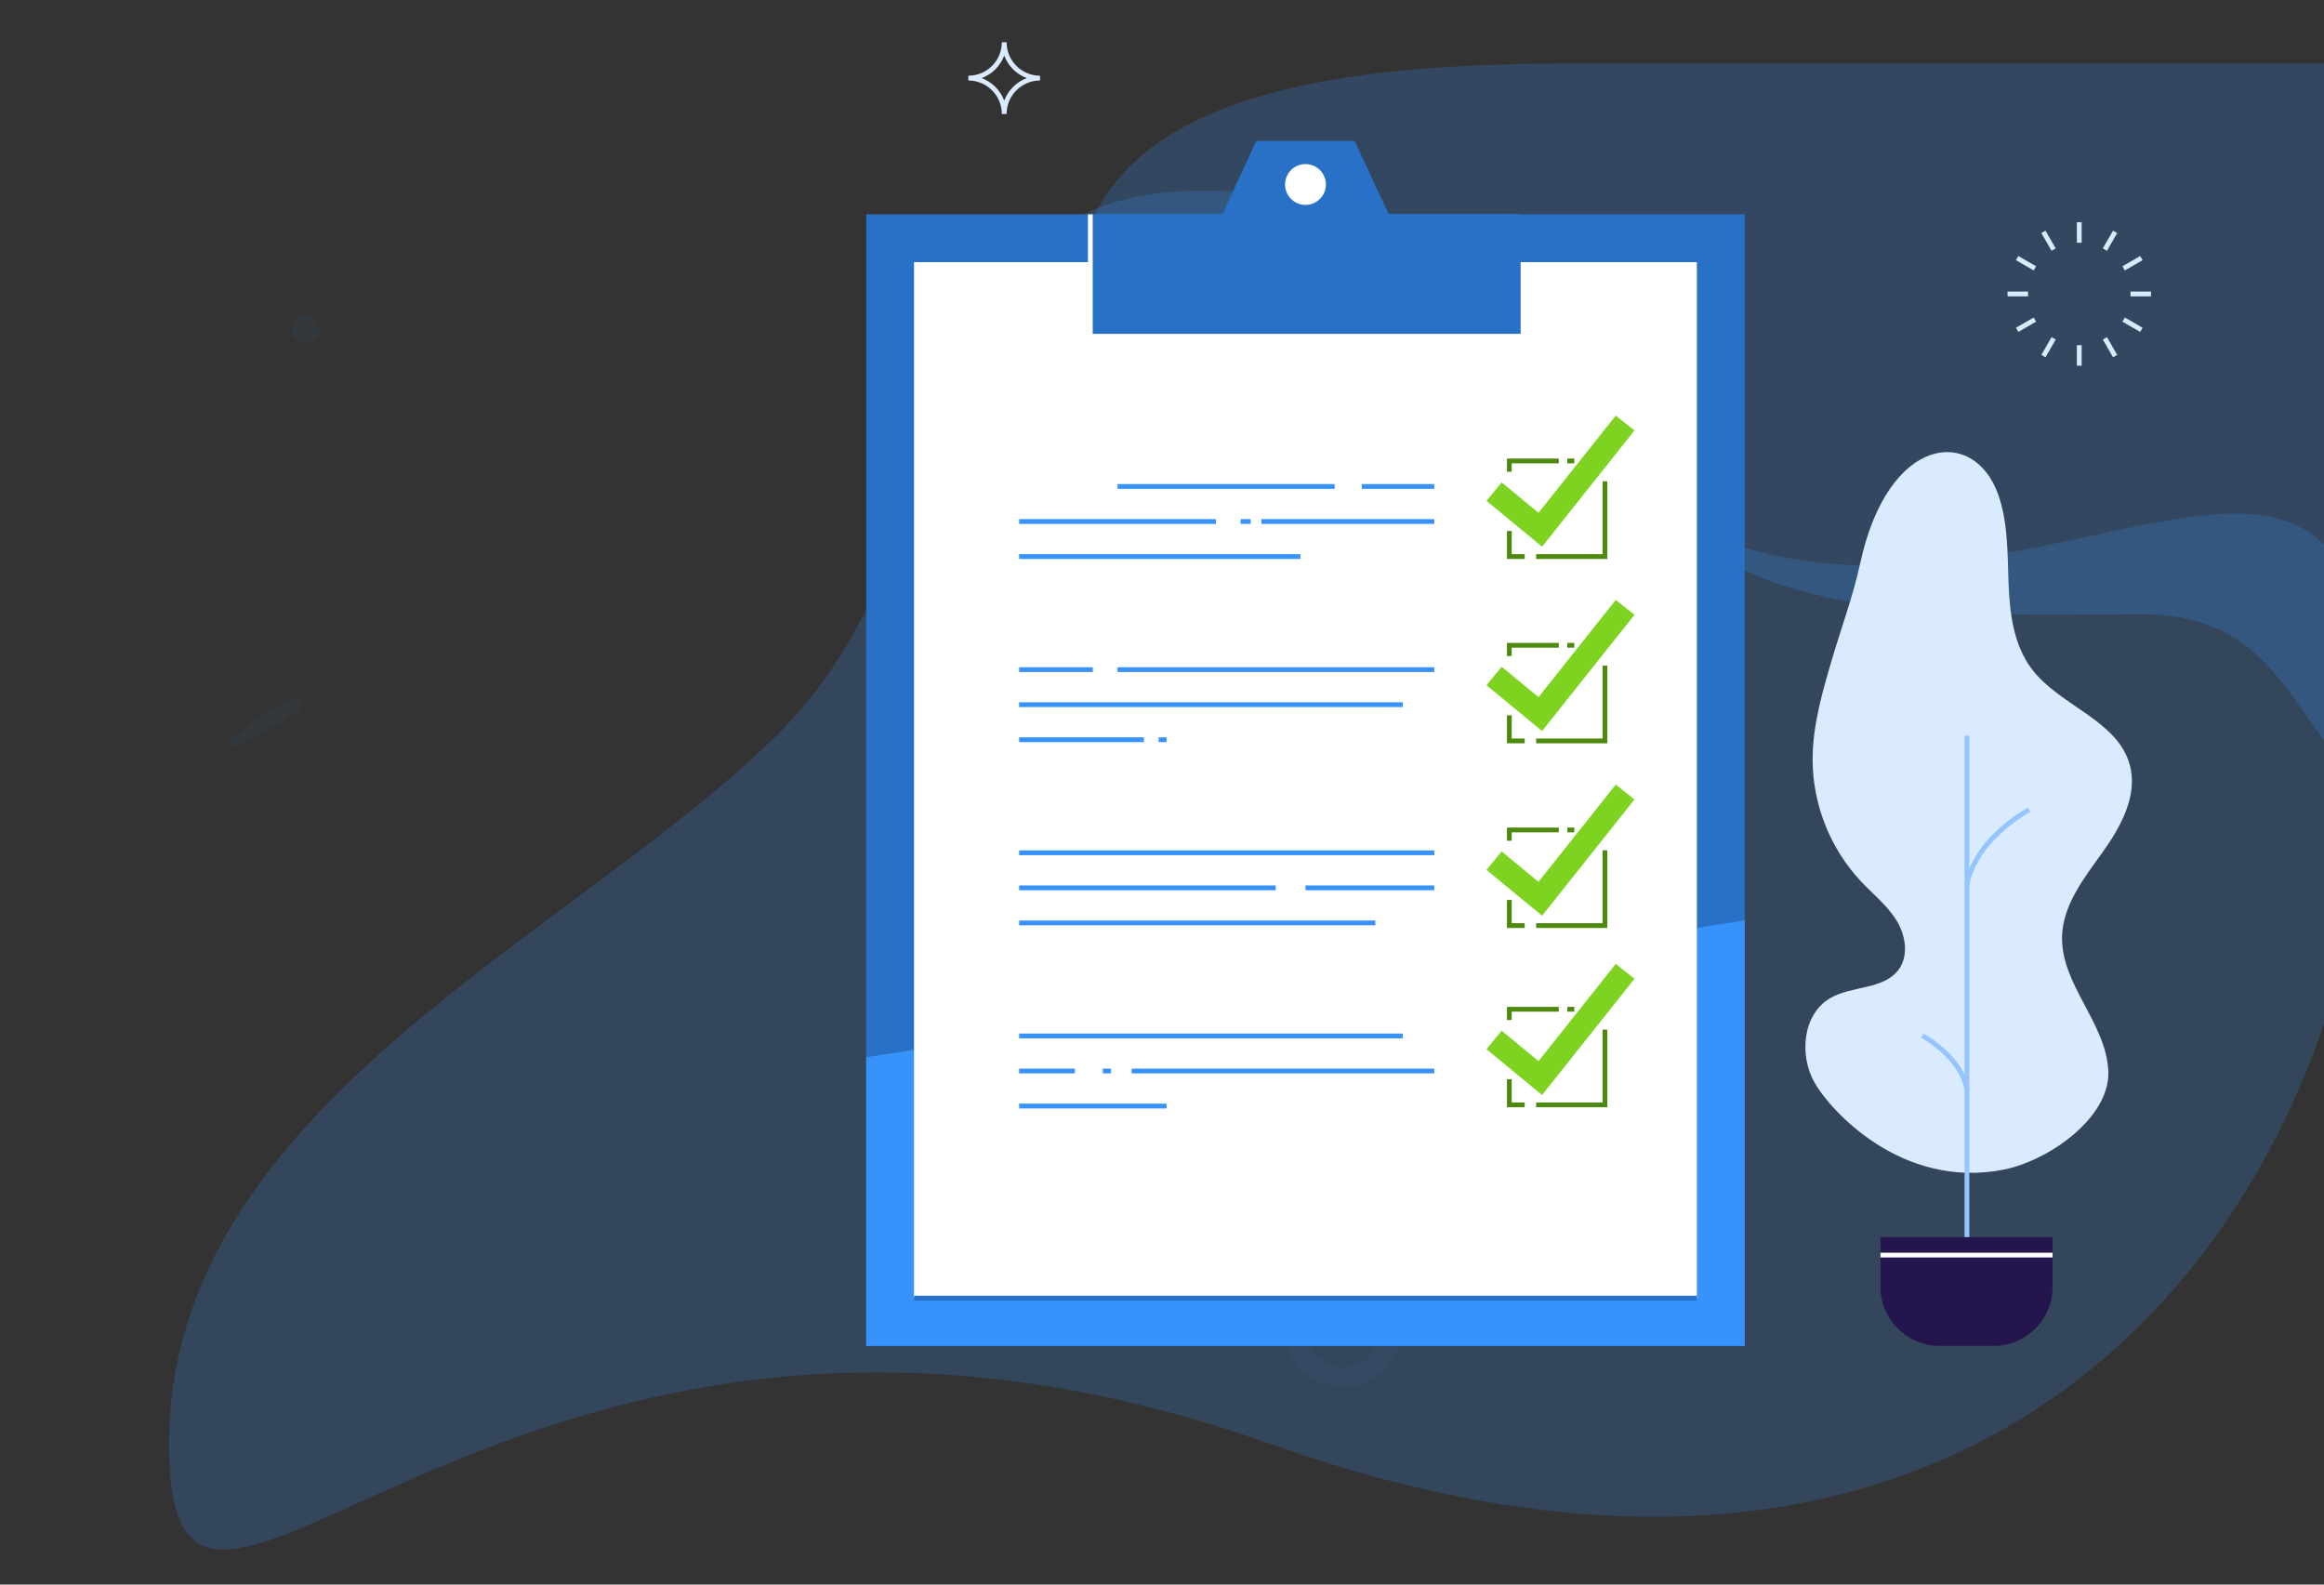 <svg width="110" height="75" viewBox="0 0 110 75" fill="none" xmlns="http://www.w3.org/2000/svg">
<rect x="0" y="0" width="110" height="75" fill="#333333" stroke="none"/>
<g clip-path="url(#clip0)">
<path opacity="0.228" d="M76.107 3C68.14 3 54.377 3 51.48 10.968C48.583 18.935 72.673 18.468 78.28 24.076C83.888 29.684 92.93 29.076 101.459 29.076C109.988 29.076 108.372 38.477 115.222 37.044C122.071 35.611 115.946 28.431 118.119 24.076C118.119 20.016 118.119 3 118.119 3C118.119 3 89.508 3 76.107 3Z" fill="#3792FC"/>
<path opacity="0.2" d="M60.152 68.35C24.047 55.522 8 84.385 8 68.35C8 52.315 27.256 44.298 36.884 34.677C46.513 25.056 42.299 9.021 56.943 9.021C71.587 9.021 64.209 18.01 80.211 25.056C96.213 32.102 112.305 13.832 112.305 34.677C112.305 55.522 96.258 81.178 60.152 68.35Z" fill="#3792FC"/>
<path opacity="0.05" d="M11.154 35.316C12.177 34.827 13.225 34.263 14.147 33.602C14.485 33.358 14.152 32.885 13.796 33.073C12.811 33.589 11.849 34.256 10.971 34.935C10.791 35.07 10.921 35.426 11.154 35.316Z" fill="#3792FC"/>
<path opacity="0.05" d="M78.311 45.262C78.097 44.149 77.819 42.992 77.413 41.931C77.265 41.543 76.721 41.743 76.812 42.137C77.06 43.222 77.461 44.32 77.894 45.342C77.982 45.55 78.361 45.515 78.311 45.262Z" fill="#3792FC"/>
<path opacity="0.05" d="M14.94 15.157C14.92 15.139 14.902 15.122 14.882 15.107C14.629 14.881 14.213 14.838 13.967 15.107C13.719 15.377 13.727 15.751 13.967 16.021C13.985 16.042 14.003 16.059 14.018 16.079C14.243 16.335 14.712 16.327 14.94 16.079C15.165 15.831 15.211 15.397 14.94 15.157Z" fill="#3792FC"/>
<path opacity="0.05" d="M73.186 19.095C73.25 18.68 73.238 18.287 73.468 17.92C73.931 17.194 74.588 17.376 75.223 17.696C75.871 18.023 76.482 18.217 77.184 17.914C78.283 17.439 78.801 15.78 77.75 15C77.411 14.745 77.075 15.163 77.121 15.484C77.184 15.929 77.405 16.422 77.024 16.804C76.513 17.315 75.913 16.885 75.402 16.655C74.851 16.407 74.264 16.353 73.698 16.583C72.72 16.979 72.009 18.305 72.787 19.201C72.896 19.325 73.159 19.267 73.186 19.095Z" fill="#3792FC"/>
<path opacity="0.05" d="M61.846 61.03C60.842 61.995 60.461 63.496 61.418 64.657C62.319 65.75 64.068 65.979 65.193 65.11C67.916 63.008 65.077 59.137 62.143 59.938C61.598 60.086 61.734 60.862 62.271 60.89C63.128 60.938 64.048 60.97 64.733 61.575C65.47 62.219 65.486 63.312 64.881 64.057C63.28 66.023 60.501 63.128 62.183 61.367C62.399 61.147 62.071 60.818 61.846 61.03Z" fill="#3792FC"/>
<path d="M82.582 10.145V63.704H41V10.145H82.582Z" fill="#2871C6"/>
<path d="M82.582 43.564V63.704H41V50.042L82.582 43.564Z" fill="#3792FC"/>
<path d="M43.263 61.441V12.408H80.318V61.441H43.263Z" fill="white"/>
<path d="M67.888 23.138H64.455V22.912H67.888V23.138Z" fill="#3792FC"/>
<path d="M63.173 23.138H52.895V22.912H63.173V23.138Z" fill="#3792FC"/>
<path d="M67.888 24.797H59.705V24.57H67.888V24.797Z" fill="#3792FC"/>
<path d="M59.196 24.797H58.723V24.57H59.196V24.797Z" fill="#3792FC"/>
<path d="M57.553 24.797H48.237V24.57H57.553V24.797Z" fill="#3792FC"/>
<path d="M61.551 26.456H48.237V26.23H61.551V26.456Z" fill="#3792FC"/>
<path d="M67.888 31.807H52.895V31.581H67.888V31.807Z" fill="#3792FC"/>
<path d="M51.726 31.807H48.237V31.581H51.726V31.807Z" fill="#3792FC"/>
<path d="M66.398 33.466H48.237V33.24H66.398V33.466Z" fill="#3792FC"/>
<path d="M55.215 35.125H54.84V34.899H55.215V35.125Z" fill="#3792FC"/>
<path d="M54.142 35.125H48.237V34.899H54.142V35.125Z" fill="#3792FC"/>
<path d="M67.888 40.477H48.237V40.25H67.888V40.477Z" fill="#3792FC"/>
<path d="M67.888 42.136H61.791V41.909H67.888V42.136Z" fill="#3792FC"/>
<path d="M60.382 42.136H48.237V41.909H60.382V42.136Z" fill="#3792FC"/>
<path d="M65.097 43.795H48.237V43.569H65.097V43.795Z" fill="#3792FC"/>
<path d="M72.168 26.343H71.44V25.13L72.168 26.343Z" fill="white"/>
<path d="M71.44 22.328V21.817H73.781L71.44 22.328Z" fill="white"/>
<path d="M72.99 25.877L70.358 23.705L71.078 22.832L72.821 24.271L76.477 19.671L77.363 20.375L72.99 25.877Z" fill="#7ED321"/>
<path d="M72.168 26.456H71.327V25.13H71.553V26.229H72.168V26.456Z" fill="#4D890D"/>
<path d="M76.079 26.456H72.709V26.229H75.853V22.779H76.079V26.456Z" fill="#4D890D"/>
<path d="M74.516 21.93H74.184V21.703H74.516V21.93Z" fill="#4D890D"/>
<path d="M71.553 22.328H71.327V21.703H73.781V21.93H71.553V22.328Z" fill="#4D890D"/>
<path d="M72.99 34.602L70.358 32.431L71.078 31.558L72.821 32.996L76.477 28.396L77.363 29.1L72.99 34.602Z" fill="#7ED321"/>
<path d="M72.168 35.181H71.327V33.855H71.553V34.955H72.168V35.181Z" fill="#4D890D"/>
<path d="M76.079 35.181H72.709V34.955H75.853V31.505H76.079V35.181Z" fill="#4D890D"/>
<path d="M74.516 30.655H74.184V30.429H74.516V30.655Z" fill="#4D890D"/>
<path d="M71.553 31.053H71.327V30.429H73.781V30.655H71.553V31.053Z" fill="#4D890D"/>
<path d="M72.99 43.343L70.358 41.172L71.078 40.299L72.821 41.737L76.477 37.137L77.363 37.841L72.99 43.343Z" fill="#7ED321"/>
<path d="M72.168 43.922H71.327V42.596H71.553V43.696H72.168V43.922Z" fill="#4D890D"/>
<path d="M76.079 43.922H72.709V43.696H75.853V40.246H76.079V43.922Z" fill="#4D890D"/>
<path d="M74.516 39.396H74.184V39.17H74.516V39.396Z" fill="#4D890D"/>
<path d="M71.553 39.794H71.327V39.17H73.781V39.396H71.553V39.794Z" fill="#4D890D"/>
<path d="M72.99 51.83L70.358 49.658L71.078 48.785L72.821 50.224L76.477 45.623L77.363 46.327L72.99 51.83Z" fill="#7ED321"/>
<path d="M72.168 52.408H71.327V51.082H71.553V52.182H72.168V52.408Z" fill="#4D890D"/>
<path d="M76.079 52.408H72.709V52.182H75.853V48.732H76.079V52.408Z" fill="#4D890D"/>
<path d="M74.516 47.882H74.184V47.656H74.516V47.882Z" fill="#4D890D"/>
<path d="M71.553 48.28H71.327V47.656H73.781V47.882H71.553V48.28Z" fill="#4D890D"/>
<path d="M66.398 49.146H48.237V48.92H66.398V49.146Z" fill="#3792FC"/>
<path d="M67.888 50.805H53.562V50.579H67.888V50.805Z" fill="#3792FC"/>
<path d="M52.585 50.805H52.197V50.579H52.585V50.805Z" fill="#3792FC"/>
<path d="M50.877 50.805H48.237V50.579H50.877V50.805Z" fill="#3792FC"/>
<path d="M55.215 52.464H48.237V52.238H55.215V52.464Z" fill="#3792FC"/>
<path d="M80.318 61.554H43.263V61.328H80.318V61.554Z" fill="#2871C6"/>
<path d="M51.608 10.145V15.803H71.975V10.145H65.722L64.115 6.677H59.47L57.862 10.145H51.608Z" fill="#2871C6"/>
<path d="M51.608 10.145V14.269L71.975 11.097V10.145H65.722L64.115 6.677H59.47L57.862 10.145H51.608Z" fill="#2871C6"/>
<path d="M88.045 26.672C87.712 28.214 87.155 29.699 86.71 31.212C86.251 32.77 85.789 34.354 85.795 35.978C85.802 38.09 86.64 40.188 88.09 41.723C88.658 42.325 89.321 42.851 89.759 43.553C90.196 44.256 90.358 45.22 89.869 45.888C89.164 46.851 87.656 46.643 86.625 47.245C85.327 48.002 85.146 49.934 85.886 51.242C86.626 52.55 89.997 56.293 94.806 55.366C96.958 54.952 99.875 52.903 99.792 50.713C99.706 48.432 97.528 46.584 97.602 44.303C97.65 42.809 98.655 41.546 99.525 40.329C100.394 39.113 101.205 37.631 100.804 36.191C100.215 34.07 97.484 33.415 96.161 31.655C95.309 30.522 95.122 29.032 95.069 27.616C95.016 26.199 95.052 24.747 94.58 23.411C93.434 20.17 89.365 20.556 88.045 26.672Z" fill="#DBEBFF"/>
<path d="M93.212 59.405H92.986V34.823H93.212V59.405Z" fill="#94C5FF"/>
<path d="M93.211 41.926L92.988 41.889C93.354 39.665 95.883 38.282 95.99 38.224L96.097 38.424C96.072 38.437 93.559 39.813 93.211 41.926Z" fill="#94C5FF"/>
<path d="M92.988 51.606C92.741 50.104 90.949 49.123 90.93 49.113L91.038 48.914C91.115 48.956 92.946 49.957 93.211 51.569L92.988 51.606Z" fill="#94C5FF"/>
<path d="M94.353 63.704H91.807C90.26 63.704 89.007 62.45 89.007 60.904V58.556H97.153V60.904C97.153 62.45 95.9 63.704 94.353 63.704Z" fill="#24154C"/>
<path d="M97.153 59.518H89.007V59.292H97.153V59.518Z" fill="white"/>
<path d="M62.758 8.733C62.758 9.266 62.325 9.699 61.791 9.699C61.258 9.699 60.825 9.266 60.825 8.733C60.825 8.199 61.258 7.766 61.791 7.766C62.325 7.766 62.758 8.199 62.758 8.733Z" fill="white"/>
<path d="M98.529 11.489H98.303V10.519H98.529V11.489Z" fill="#DBEBFF"/>
<path d="M98.529 17.308H98.303V16.339H98.529V17.308Z" fill="#DBEBFF"/>
<path d="M97.106 11.87L96.621 11.03L96.817 10.917L97.302 11.757L97.106 11.87Z" fill="#DBEBFF"/>
<path d="M100.015 16.91L99.531 16.07L99.727 15.957L100.211 16.797L100.015 16.91Z" fill="#DBEBFF"/>
<path d="M96.26 12.8L95.42 12.315L95.533 12.118L96.373 12.603L96.26 12.8Z" fill="#DBEBFF"/>
<path d="M101.299 15.709L100.459 15.224L100.573 15.028L101.413 15.513L101.299 15.709Z" fill="#DBEBFF"/>
<path d="M95.992 14.027H95.022V13.8H95.992V14.027Z" fill="#DBEBFF"/>
<path d="M101.811 14.027H100.841V13.8H101.811V14.027Z" fill="#DBEBFF"/>
<path d="M95.533 15.709L95.42 15.513L96.26 15.028L96.373 15.224L95.533 15.709Z" fill="#DBEBFF"/>
<path d="M100.573 12.8L100.459 12.603L101.299 12.118L101.413 12.315L100.573 12.8Z" fill="#DBEBFF"/>
<path d="M96.817 16.91L96.621 16.797L97.106 15.957L97.302 16.07L96.817 16.91Z" fill="#DBEBFF"/>
<path d="M99.727 11.87L99.531 11.757L100.015 10.917L100.211 11.03L99.727 11.87Z" fill="#DBEBFF"/>
<path d="M46.465 3.697C46.957 3.881 47.348 4.272 47.532 4.764C47.715 4.272 48.107 3.881 48.599 3.697C48.107 3.514 47.715 3.122 47.532 2.63C47.348 3.122 46.957 3.514 46.465 3.697ZM47.645 5.395H47.419C47.419 4.521 46.708 3.81 45.834 3.81V3.584C46.708 3.584 47.419 2.874 47.419 2H47.645C47.645 2.874 48.356 3.584 49.229 3.584V3.81C48.356 3.81 47.645 4.521 47.645 5.395Z" fill="#DBEBFF"/>
<path d="M51.721 16.003H51.495V10.145H51.721V16.003Z" fill="white"/>
<path d="M46.352 20.763L45.516 17.479L45.736 17.423L46.571 20.707L46.352 20.763Z" fill="white"/>
</g>
<defs>
<clipPath id="clip0">
<rect width="110" height="75" fill="white"/>
</clipPath>
</defs>
</svg>
